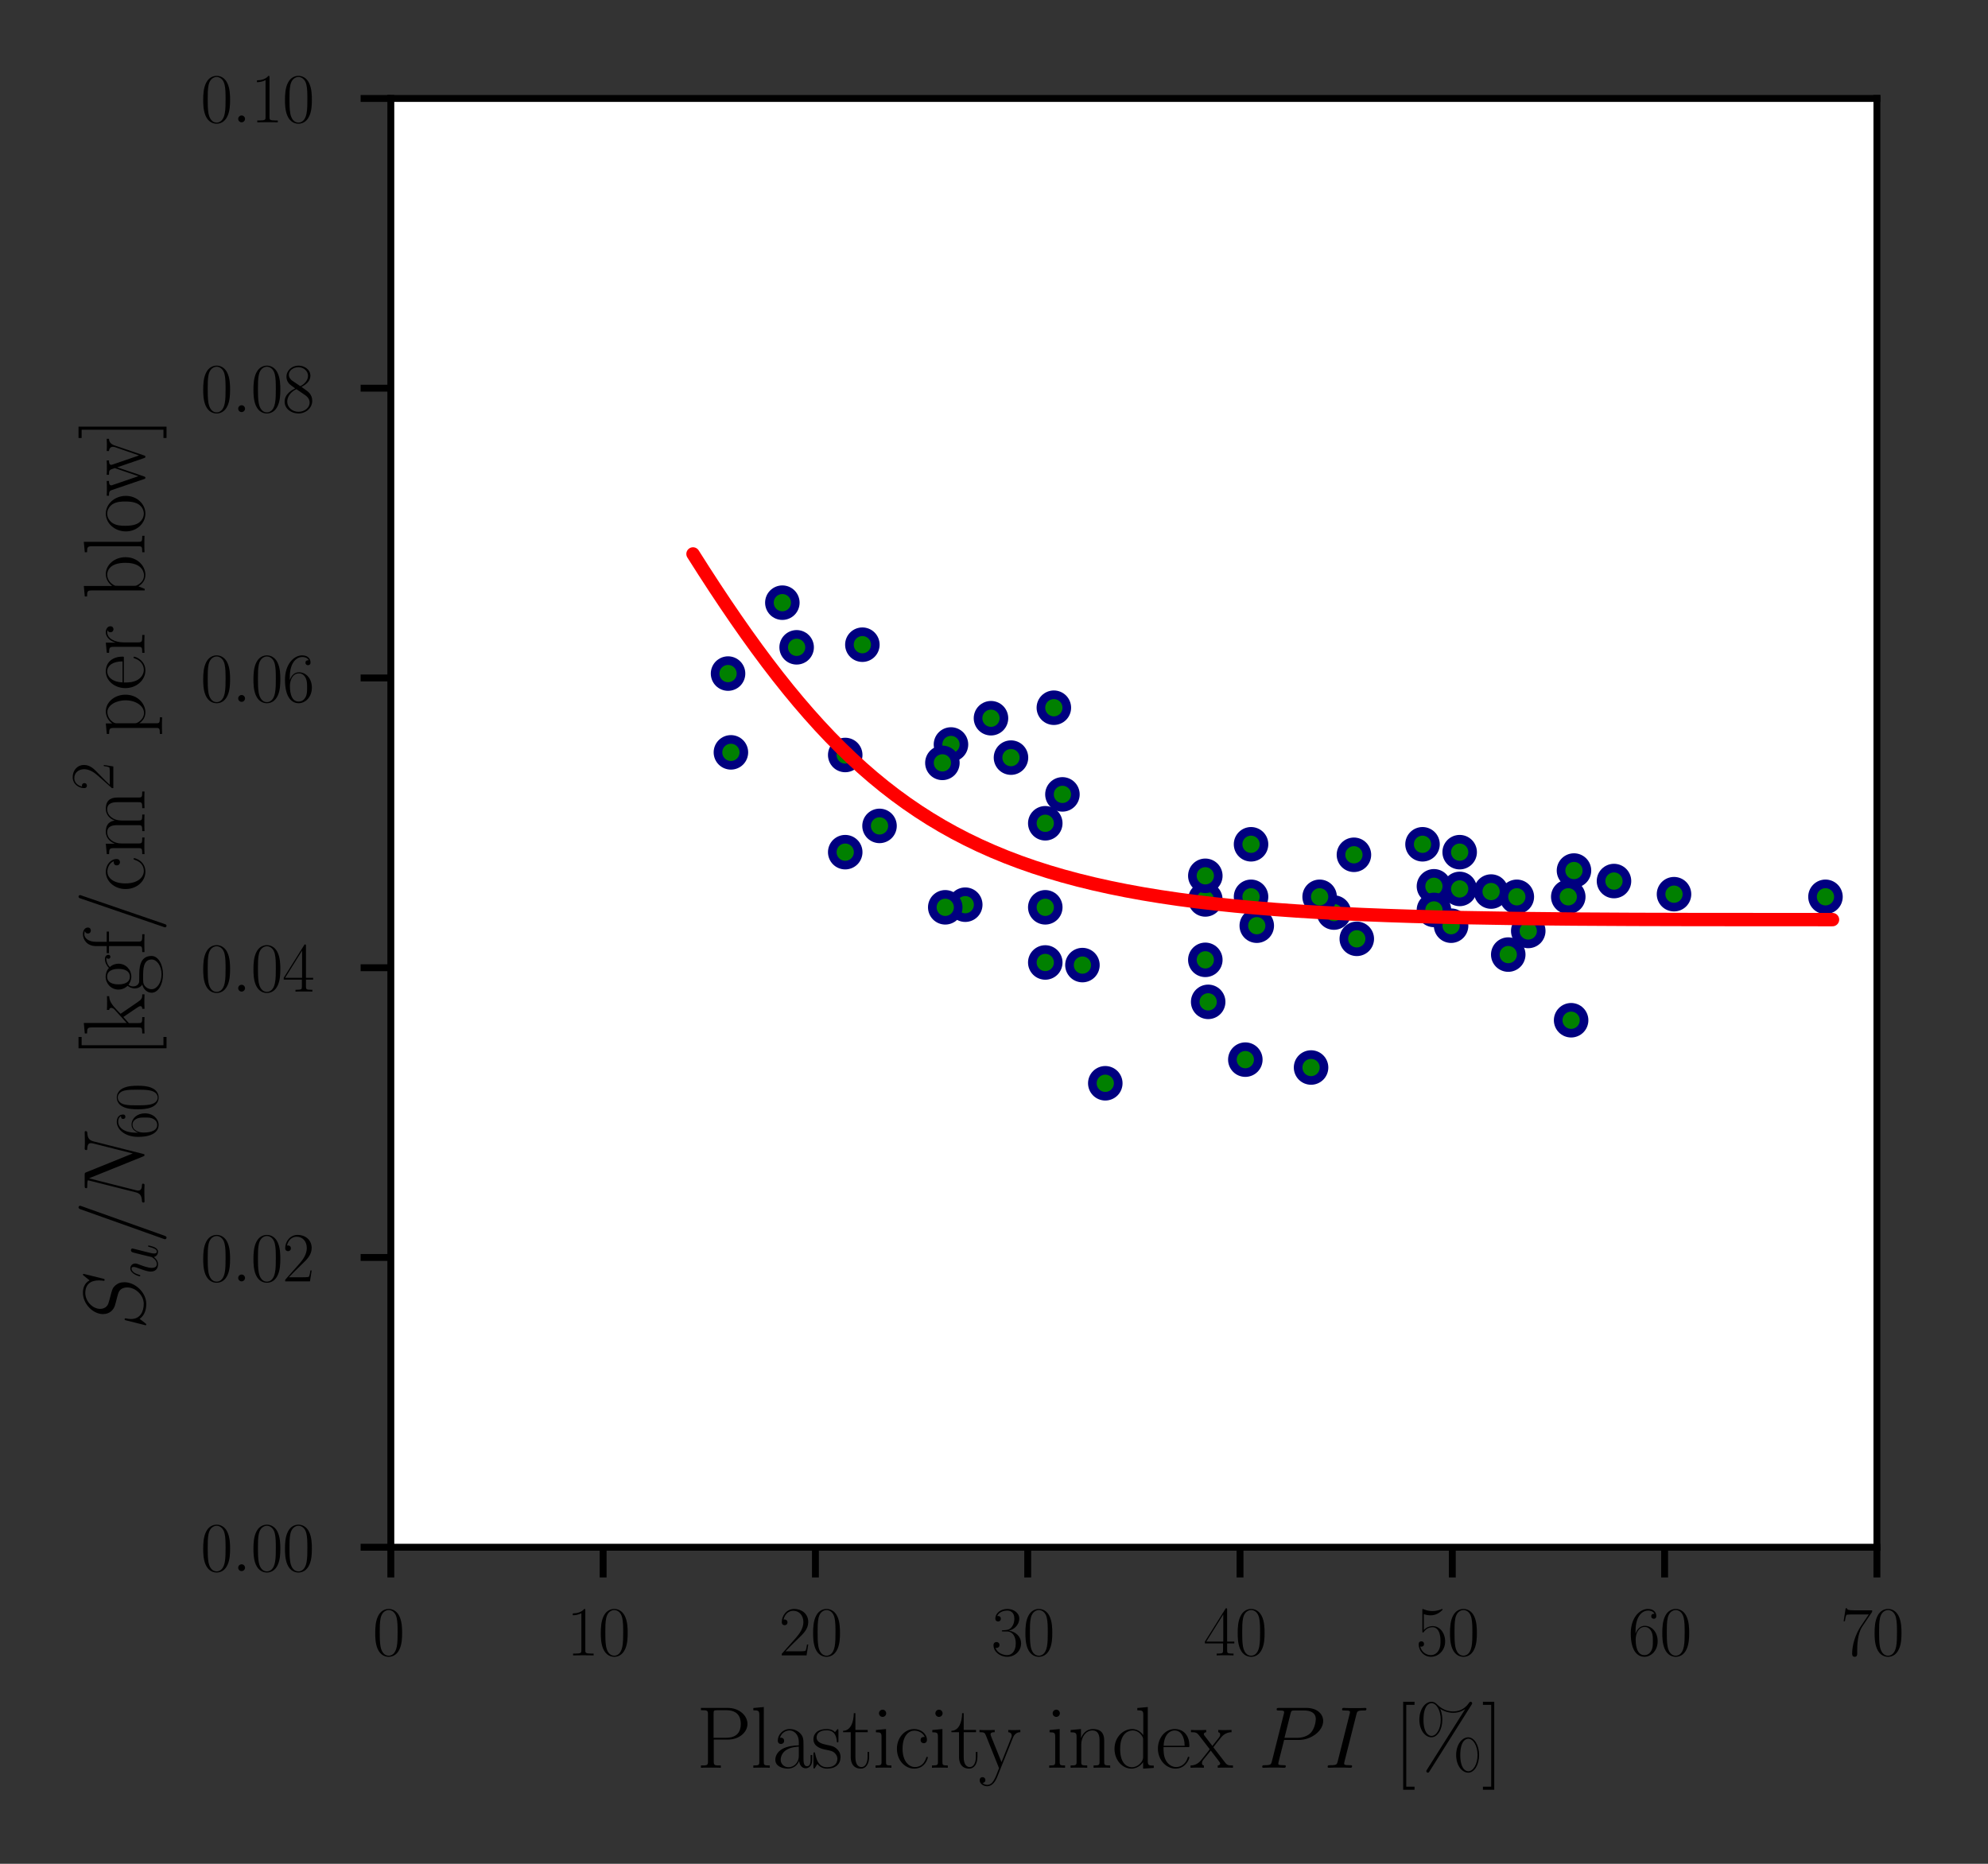 <?xml version="1.0" encoding="UTF-8" standalone="no"?>
<svg
   height="216pt"
   version="1.1"
   viewBox="0 0 230.4 216"
   width="230.4pt"
   id="svg149"
   sodipodi:docname="SPT_FIG.svg"
   inkscape:version="1.4 (86a8ad7, 2024-10-11)"
   xmlns:inkscape="http://www.inkscape.org/namespaces/inkscape"
   xmlns:sodipodi="http://sodipodi.sourceforge.net/DTD/sodipodi-0.dtd"
   xmlns:xlink="http://www.w3.org/1999/xlink"
   xmlns="http://www.w3.org/2000/svg"
   xmlns:svg="http://www.w3.org/2000/svg"
   xmlns:rdf="http://www.w3.org/1999/02/22-rdf-syntax-ns#"
   xmlns:cc="http://creativecommons.org/ns#"
   xmlns:dc="http://purl.org/dc/elements/1.1/">
  <rect x="0" y="0" width="230.4" height="216" fill="#333333" stroke="none"/>
  <sodipodi:namedview
     id="namedview149"
     pagecolor="#ffffff"
     bordercolor="#111111"
     borderopacity="1"
     inkscape:showpageshadow="0"
     inkscape:pageopacity="0"
     inkscape:pagecheckerboard="1"
     inkscape:deskcolor="#d1d1d1"
     inkscape:document-units="pt"
     inkscape:zoom="2.0501186"
     inkscape:cx="209.0123"
     inkscape:cy="145.11355"
     inkscape:window-width="1920"
     inkscape:window-height="1024"
     inkscape:window-x="1912"
     inkscape:window-y="-8"
     inkscape:window-maximized="1"
     inkscape:current-layer="svg149" />
  <defs
     id="defs1">
    <style
       type="text/css"
       id="style1">*{stroke-linecap:butt;stroke-linejoin:round;}</style>
    <defs
       id="defs96">
      <path
         d="M 0,1.5 C 0.398,1.5 0.779,1.342 1.061,1.061 1.342,0.779 1.5,0.398 1.5,0 1.5,-0.398 1.342,-0.779 1.061,-1.061 0.779,-1.342 0.398,-1.5 0,-1.5 c -0.398,0 -0.779,0.158 -1.061,0.439 C -1.342,-0.779 -1.5,-0.398 -1.5,0 c 0,0.398 0.158,0.779 0.439,1.061 C -0.779,1.342 -0.398,1.5 0,1.5 Z"
         id="me3a5291a9a"
         style="stroke:#f77189" />
    </defs>
  </defs>
  <g
     id="patch_1">
    <path
       d="M 0,216 H 230.4 V 0 H 0 Z"
       style="fill:none"
       id="path1" />
  </g>
  <g
     id="patch_2">
    <path
       d="M 45.295,179.313 H 217.526 V 11.407 H 45.295 Z"
       style="fill:#ffffff"
       id="path2" />
  </g>
  <g
     id="matplotlib.axis_1">
    <g
       id="xtick_1">
      <g
         id="line2d_1">
        <defs
           id="defs2">
          <path
             d="M 0,0 V 3.5"
             id="m015d0edbdf"
             style="stroke:#000000;stroke-width:0.8" />
        </defs>
        <g
           id="g2">
          <use
             style="stroke:#000000;stroke-width:0.8"
             x="45.295"
             xlink:href="#m015d0edbdf"
             y="179.313"
             id="use2" />
        </g>
      </g>
      <g
         id="text_1">
        <!-- $\mathdefault{0}$ -->
        <g
           transform="matrix(0.08,0,0,-0.08,43.178,191.848)"
           id="g3">
          <defs
             id="defs3">
            <path
               d="m 2688,2038 c 0,392 -6,1061 -275,1575 -237,450 -615,611 -947,611 -308,0 -698,-142 -941,-604 C 269,3137 243,2539 243,2038 c 0,-367 7,-926 205,-1415 275,-662 768,-751 1018,-751 294,0 742,121 1004,732 192,444 218,964 218,1434 z M 1466,-26 c -410,0 -653,354 -743,842 -70,380 -70,933 -70,1293 0,495 0,906 83,1298 122,547 480,714 730,714 262,0 601,-174 723,-701 83,-366 89,-797 89,-1311 0,-418 0,-933 -76,-1312 C 2067,96 1690,-26 1466,-26 Z"
               id="CMR17-30"
               transform="scale(0.016)" />
          </defs>
          <use
             transform="scale(0.996)"
             xlink:href="#CMR17-30"
             id="use3" />
        </g>
      </g>
    </g>
    <g
       id="xtick_2">
      <g
         id="line2d_2">
        <g
           id="g4">
          <use
             style="stroke:#000000;stroke-width:0.8"
             x="69.9"
             xlink:href="#m015d0edbdf"
             y="179.313"
             id="use4" />
        </g>
      </g>
      <g
         id="text_2">
        <!-- $\mathdefault{10}$ -->
        <g
           transform="matrix(0.08,0,0,-0.08,65.665,191.848)"
           id="g6">
          <defs
             id="defs4">
            <path
               d="m 1702,4083 c 0,134 -6,141 -96,141 -249,-297 -627,-391 -985,-404 -19,0 -51,0 -58,-12 -6,-13 -6,-26 -6,-160 198,0 531,38 787,191 V 467 C 1344,243 1331,166 781,166 H 589 V 0 c 307,6 627,12 934,12 307,0 627,-6 935,-12 v 166 h -192 c -551,0 -564,70 -564,301 z"
               id="CMR17-31"
               transform="scale(0.016)" />
          </defs>
          <use
             transform="scale(0.996)"
             xlink:href="#CMR17-31"
             id="use5" />
          <use
             transform="matrix(0.996,0,0,0.996,45.69,0)"
             xlink:href="#CMR17-30"
             id="use6" />
        </g>
      </g>
    </g>
    <g
       id="xtick_3">
      <g
         id="line2d_3">
        <g
           id="g7">
          <use
             style="stroke:#000000;stroke-width:0.8"
             x="94.504"
             xlink:href="#m015d0edbdf"
             y="179.313"
             id="use7" />
        </g>
      </g>
      <g
         id="text_3">
        <!-- $\mathdefault{20}$ -->
        <g
           transform="matrix(0.08,0,0,-0.08,90.27,191.848)"
           id="g9">
          <defs
             id="defs7">
            <path
               d="M 2669,990 H 2554 C 2490,537 2438,460 2413,422 2381,371 1920,371 1830,371 H 602 c 230,249 678,702 1222,1225 390,370 845,804 845,1437 0,755 -602,1191 -1274,1191 -704,0 -1133,-621 -1133,-1197 0,-250 186,-282 263,-282 64,0 256,38 256,262 0,199 -167,257 -256,257 -39,0 -77,-7 -103,-20 122,544 493,813 884,813 556,0 921,-441 921,-1024 0,-556 -326,-1035 -691,-1450 L 262,147 V 0 h 2253 z"
               id="CMR17-32"
               transform="scale(0.016)" />
          </defs>
          <use
             transform="scale(0.996)"
             xlink:href="#CMR17-32"
             id="use8" />
          <use
             transform="matrix(0.996,0,0,0.996,45.69,0)"
             xlink:href="#CMR17-30"
             id="use9" />
        </g>
      </g>
    </g>
    <g
       id="xtick_4">
      <g
         id="line2d_4">
        <g
           id="g10">
          <use
             style="stroke:#000000;stroke-width:0.8"
             x="119.108"
             xlink:href="#m015d0edbdf"
             y="179.313"
             id="use10" />
        </g>
      </g>
      <g
         id="text_4">
        <!-- $\mathdefault{30}$ -->
        <g
           transform="matrix(0.08,0,0,-0.08,114.874,191.848)"
           id="g12">
          <defs
             id="defs10">
            <path
               d="m 1414,2176 c 570,0 820,-503 820,-1082 C 2234,322 1824,25 1453,25 1114,25 563,193 390,691 c 32,-13 64,-13 96,-13 154,0 269,102 269,269 0,185 -141,269 -269,269 -108,0 -275,-52 -275,-289 0,-592 576,-1055 1255,-1055 710,0 1254,560 1254,1215 0,631 -512,1089 -1120,1159 486,101 954,530 954,1107 0,503 -506,871 -1082,871 -582,0 -1094,-362 -1094,-877 0,-224 166,-263 249,-263 135,0 250,83 250,250 0,166 -115,250 -250,250 -25,0 -57,0 -83,-13 186,428 691,505 915,505 224,0 647,-110 647,-729 0,-180 -26,-496 -244,-773 -192,-245 -409,-258 -620,-277 -32,0 -180,-13 -205,-13 -45,-6 -71,-12 -71,-57 0,-45 7,-51 135,-51 z"
               id="CMR17-33"
               transform="scale(0.016)" />
          </defs>
          <use
             transform="scale(0.996)"
             xlink:href="#CMR17-33"
             id="use11" />
          <use
             transform="matrix(0.996,0,0,0.996,45.69,0)"
             xlink:href="#CMR17-30"
             id="use12" />
        </g>
      </g>
    </g>
    <g
       id="xtick_5">
      <g
         id="line2d_5">
        <g
           id="g13">
          <use
             style="stroke:#000000;stroke-width:0.8"
             x="143.713"
             xlink:href="#m015d0edbdf"
             y="179.313"
             id="use13" />
        </g>
      </g>
      <g
         id="text_5">
        <!-- $\mathdefault{40}$ -->
        <g
           transform="matrix(0.08,0,0,-0.08,139.478,191.848)"
           id="g15">
          <defs
             id="defs13">
            <path
               d="m 2150,4147 c 0,134 -6,141 -121,141 L 128,1254 V 1088 H 1779 V 460 c 0,-230 -13,-294 -461,-294 H 1197 V 0 c 205,12 550,12 768,12 217,0 563,0 768,-12 v 166 h -122 c -448,0 -461,64 -461,294 v 628 h 653 v 166 H 2150 Z M 1798,3723 V 1254 H 256 Z"
               id="CMR17-34"
               transform="scale(0.016)" />
          </defs>
          <use
             transform="scale(0.996)"
             xlink:href="#CMR17-34"
             id="use14" />
          <use
             transform="matrix(0.996,0,0,0.996,45.69,0)"
             xlink:href="#CMR17-30"
             id="use15" />
        </g>
      </g>
    </g>
    <g
       id="xtick_6">
      <g
         id="line2d_6">
        <g
           id="g16">
          <use
             style="stroke:#000000;stroke-width:0.8"
             x="168.317"
             xlink:href="#m015d0edbdf"
             y="179.313"
             id="use16" />
        </g>
      </g>
      <g
         id="text_6">
        <!-- $\mathdefault{50}$ -->
        <g
           transform="matrix(0.08,0,0,-0.08,164.083,191.848)"
           id="g18">
          <defs
             id="defs16">
            <path
               d="m 730,3750 c 64,-26 326,-109 595,-109 595,0 921,320 1107,499 0,51 0,84 -38,84 -7,0 -20,0 -71,-26 -224,-96 -486,-166 -806,-166 -192,0 -480,23 -794,159 -70,33 -83,33 -89,33 -32,0 -39,-7 -39,-134 V 2231 c 0,-118 0,-151 64,-151 32,0 45,13 77,59 205,296 486,421 806,421 224,0 704,-145 704,-1267 0,-206 0,-577 -192,-871 C 1894,159 1645,25 1370,25 947,25 518,319 403,812 c 26,-6 77,-19 103,-19 83,0 243,45 243,243 0,173 -122,244 -243,244 -148,0 -244,-90 -244,-269 0,-557 442,-1139 1120,-1139 660,0 1287,569 1287,1395 0,787 -499,1395 -1120,1395 -327,0 -602,-122 -819,-358 z"
               id="CMR17-35"
               transform="scale(0.016)" />
          </defs>
          <use
             transform="scale(0.996)"
             xlink:href="#CMR17-35"
             id="use17" />
          <use
             transform="matrix(0.996,0,0,0.996,45.69,0)"
             xlink:href="#CMR17-30"
             id="use18" />
        </g>
      </g>
    </g>
    <g
       id="xtick_7">
      <g
         id="line2d_7">
        <g
           id="g19">
          <use
             style="stroke:#000000;stroke-width:0.8"
             x="192.921"
             xlink:href="#m015d0edbdf"
             y="179.313"
             id="use19" />
        </g>
      </g>
      <g
         id="text_7">
        <!-- $\mathdefault{60}$ -->
        <g
           transform="matrix(0.08,0,0,-0.08,188.687,191.848)"
           id="g21">
          <defs
             id="defs19">
            <path
               d="m 678,2198 c 0,1514 717,1878 1133,1878 135,0 461,-27 589,-294 -102,0 -294,0 -294,-224 0,-173 140,-230 230,-230 58,0 230,25 230,243 0,416 -320,653 -761,653 -762,0 -1562,-813 -1562,-2213 0,-1754 723,-2139 1235,-2139 621,0 1210,559 1210,1423 0,806 -518,1393 -1171,1393 -391,0 -679,-258 -839,-709 z M 1478,25 c -787,0 -787,1187 -787,1425 0,464 218,1135 813,1135 109,0 422,0 634,-445 115,-251 115,-516 115,-838 0,-348 0,-606 -135,-864 C 1978,173 1773,25 1478,25 Z"
               id="CMR17-36"
               transform="scale(0.016)" />
          </defs>
          <use
             transform="scale(0.996)"
             xlink:href="#CMR17-36"
             id="use20" />
          <use
             transform="matrix(0.996,0,0,0.996,45.69,0)"
             xlink:href="#CMR17-30"
             id="use21" />
        </g>
      </g>
    </g>
    <g
       id="xtick_8">
      <g
         id="line2d_8">
        <g
           id="g22">
          <use
             style="stroke:#000000;stroke-width:0.8"
             x="217.526"
             xlink:href="#m015d0edbdf"
             y="179.313"
             id="use22" />
        </g>
      </g>
      <g
         id="text_8">
        <!-- $\mathdefault{70}$ -->
        <g
           transform="matrix(0.08,0,0,-0.08,213.292,191.848)"
           id="g24">
          <defs
             id="defs22">
            <path
               d="m 2886,3955 v 141 H 1382 c -748,0 -761,70 -787,192 H 480 L 294,3104 h 116 c 19,122 64,448 140,569 39,51 512,51 621,51 H 2579 L 1869,2670 C 1395,1961 1069,1003 1069,166 c 0,-77 0,-294 230,-294 231,0 231,217 231,300 v 294 c 0,1048 179,1738 473,2178 z"
               id="CMR17-37"
               transform="scale(0.016)" />
          </defs>
          <use
             transform="scale(0.996)"
             xlink:href="#CMR17-37"
             id="use23" />
          <use
             transform="matrix(0.996,0,0,0.996,45.69,0)"
             xlink:href="#CMR17-30"
             id="use24" />
        </g>
      </g>
    </g>
    <g
       id="text_9">
      <!-- Plasticity index $PI$ [\%] -->
      <g
         transform="matrix(0.1,0,0,-0.1,80.703,204.869)"
         id="g44">
        <defs
           id="defs24">
          <path
             d="m 1267,2048 h 1024 c 826,0 1427,535 1427,1139 0,604 -588,1165 -1427,1165 H 333 v -167 c 441,0 512,0 512,-286 V 453 C 845,166 774,166 333,166 V 0 c 185,12 525,12 723,12 198,0 538,0 723,-12 v 166 c -441,0 -512,0 -512,287 z m -13,134 v 1755 c 0,216 13,248 269,248 h 647 c 825,0 1062,-470 1062,-998 0,-579 -282,-1005 -1062,-1005 z"
             id="CMR17-50"
             transform="scale(0.016)" />
          <path
             d="m 979,4416 -761,-71 v -166 c 377,0 435,-38 435,-344 V 439 C 653,198 627,166 218,166 V 0 c 153,12 435,12 595,12 166,0 448,0 601,-12 v 166 c -409,0 -435,25 -435,273 z"
             id="CMR17-6c"
             transform="scale(0.016)" />
          <path
             d="m 2304,1656 c 0,392 0,619 -269,878 -237,217 -512,282 -729,282 -506,0 -871,-408 -871,-839 0,-237 192,-249 231,-249 83,0 230,51 230,230 0,160 -122,230 -230,230 -26,0 -58,-6 -77,-12 134,418 480,537 704,537 320,0 672,-292 672,-838 V 1632 C 1587,1619 1133,1568 774,1373 371,1147 256,822 256,576 256,77 832,-64 1171,-64 c 352,0 679,199 819,569 13,-286 192,-544 474,-544 134,0 474,90 474,602 V 926 H 2822 V 557 c 0,-396 -172,-448 -256,-448 -262,0 -262,337 -262,623 z M 1965,887 C 1965,323 1568,38 1216,38 896,38 646,278 646,576 c 0,195 84,538 455,746 307,175 659,201 864,214 z"
             id="CMR17-61"
             transform="scale(0.016)" />
          <path
             d="m 1978,2688 c 0,115 -7,121 -45,121 -26,0 -32,-6 -109,-102 -19,-26 -77,-90 -96,-115 -205,217 -493,224 -602,224 -710,0 -966,-372 -966,-743 0,-576 653,-710 838,-749 404,-83 544,-108 679,-224 83,-76 224,-217 224,-448 0,-268 -154,-614 -743,-614 -556,0 -755,422 -870,986 -19,89 -19,96 -70,96 -52,0 -58,-7 -58,-135 V 64 c 0,-116 6,-122 45,-122 32,0 38,6 70,58 39,57 135,211 173,275 128,-173 352,-339 710,-339 634,0 973,345 973,844 0,327 -173,500 -256,576 -192,199 -416,244 -685,295 -352,77 -800,166 -800,557 0,166 90,518 736,518 685,0 724,-640 736,-845 7,-32 39,-38 58,-38 58,0 58,19 58,128 z"
             id="CMR17-73"
             transform="scale(0.016)" />
          <path
             d="m 966,2585 h 896 v 167 H 966 V 3968 H 851 C 838,3292 614,2700 70,2687 V 2585 H 627 V 778 c 0,-123 0,-842 743,-842 377,0 595,372 595,848 v 367 H 1850 V 790 C 1850,347 1677,51 1408,51 1222,51 966,179 966,765 Z"
             id="CMR17-74"
             transform="scale(0.016)" />
          <path
             d="m 992,3961 c 0,141 -115,263 -262,263 -141,0 -263,-116 -263,-263 0,-141 115,-262 263,-262 140,0 262,115 262,262 z M 243,2745 v -166 c 359,0 410,-39 410,-348 V 443 C 653,198 627,166 218,166 V 0 c 153,12 428,12 588,12 154,0 416,0 564,-12 v 166 c -378,0 -391,39 -391,270 v 2380 z"
             id="CMR17-69"
             transform="scale(0.016)" />
          <path
             d="m 2234,2240 c -122,0 -301,0 -301,-225 0,-179 147,-230 230,-230 45,0 231,19 231,243 0,448 -436,788 -928,788 C 787,2816 211,2201 211,1379 211,521 813,-64 1466,-64 c 793,0 992,740 992,811 0,26 -7,45 -52,45 -44,0 -51,-6 -76,-90 C 2163,180 1798,51 1523,51 1114,51 621,431 621,1385 c 0,973 473,1315 851,1315 250,0 621,-118 762,-460 z"
             id="CMR17-63"
             transform="scale(0.016)" />
          <path
             d="m 2496,2183 c 160,396 448,402 538,402 v 167 c -122,-7 -282,-13 -404,-13 -134,0 -345,0 -473,13 v -167 c 243,-19 249,-201 249,-253 0,-64 -12,-97 -44,-174 L 1664,409 902,2300 c -32,78 -32,123 -32,130 0,142 148,155 301,155 v 167 c -153,-13 -429,-13 -589,-13 -172,0 -377,0 -518,13 v -167 c 346,0 384,-32 467,-240 L 1485,-31 c -288,-764 -455,-1211 -858,-1211 -70,0 -230,19 -345,136 147,13 211,104 211,214 0,110 -77,207 -205,207 -141,0 -211,-97 -211,-214 0,-259 262,-445 550,-445 371,0 602,361 730,685 z"
             id="CMR17-79"
             transform="scale(0.016)" />
          <path
             d="m 2656,1954 c 0,328 -64,862 -819,862 -506,0 -768,-392 -864,-650 h -7 v 650 l -755,-71 v -167 c 378,0 435,-38 435,-347 V 443 C 646,198 621,166 211,166 V 0 c 154,12 435,12 602,12 166,0 454,0 608,-12 v 166 c -410,0 -435,26 -435,277 v 1235 c 0,591 358,1035 806,1035 474,0 525,-424 525,-733 V 443 c 0,-245 -26,-277 -435,-277 V 0 c 153,12 435,12 601,12 167,0 455,0 608,-12 v 166 c -409,0 -435,26 -435,277 z"
             id="CMR17-6e"
             transform="scale(0.016)" />
          <path
             d="m 1869,4345 v -166 c 377,0 435,-38 435,-336 V 2371 c -26,32 -288,445 -806,445 C 845,2816 211,2228 211,1376 211,529 806,-64 1434,-64 c 544,0 825,425 857,470 V -64 l 775,51 v 167 c -378,0 -436,39 -436,349 V 4416 Z M 2291,762 C 2291,568 2176,393 2029,264 1811,70 1594,38 1472,38 c -186,0 -851,97 -851,1331 0,1267 742,1344 909,1344 294,0 531,-168 678,-400 83,-136 83,-156 83,-272 z"
             id="CMR17-64"
             transform="scale(0.016)" />
          <path
             d="m 2438,1503 c 26,26 26,39 26,103 0,645 -346,1210 -1075,1210 C 710,2816 173,2175 173,1394 173,554 781,-64 1459,-64 c 717,0 999,683 999,819 0,45 -39,45 -52,45 -44,0 -51,-13 -76,-91 C 2189,270 1837,51 1504,51 1229,51 954,206 781,490 582,819 582,1200 582,1503 Z m -1849,97 c 45,911 537,1113 793,1113 436,0 730,-405 736,-1113 z"
             id="CMR17-65"
             transform="scale(0.016)" />
          <path
             d="m 1664,1491 c 192,249 410,531 589,742 211,243 454,346 736,352 v 167 c -109,-7 -333,-13 -448,-13 -173,0 -371,0 -519,13 v -167 c 90,-13 141,-77 141,-166 0,-115 -64,-186 -96,-231 l -473,-601 -564,736 c -57,70 -57,83 -57,115 0,77 64,141 173,147 v 167 c -154,-13 -429,-13 -589,-13 -173,0 -378,0 -519,13 v -167 c 346,0 423,-25 576,-217 l 736,-954 c 13,-13 45,-51 45,-70 C 1395,1318 838,633 768,544 480,198 179,172 6,166 V 0 c 109,6 333,12 448,12 128,0 410,0 525,-12 v 166 c -38,6 -141,19 -141,166 0,116 52,186 109,263 l 531,653 557,-724 c 51,-70 128,-166 128,-211 0,-89 -77,-141 -179,-147 V 0 c 154,12 429,12 589,12 173,0 377,0 518,-12 v 166 c -320,0 -416,13 -569,211 z"
             id="CMR17-78"
             transform="scale(0.016)" />
          <path
             d="m 1894,2022 h 1076 c 883,0 1766,651 1766,1378 0,498 -422,952 -1229,952 H 1530 c -122,0 -180,0 -180,-122 0,-64 58,-64 154,-64 390,0 390,-51 390,-121 0,-13 0,-51 -25,-147 L 1005,471 C 947,249 934,185 486,185 365,185 301,185 301,70 301,0 358,0 397,0 518,0 646,12 768,12 h 749 c 121,0 256,-12 377,-12 52,0 122,0 122,121 0,64 -58,64 -154,64 -384,0 -390,45 -390,108 0,32 6,76 13,108 z m 461,1895 c 58,236 83,249 333,249 h 634 c 480,0 876,-153 876,-632 0,-165 -83,-708 -377,-1001 -109,-115 -416,-357 -999,-357 h -902 z"
             id="CMMI12-50"
             transform="scale(0.016)" />
          <path
             d="m 2355,3879 c 58,223 71,287 538,287 141,0 192,0 192,121 0,65 -71,65 -90,65 -115,0 -256,-13 -371,-13 h -787 c -128,0 -275,13 -403,13 -52,0 -122,0 -122,-122 0,-64 51,-64 179,-64 397,0 397,-51 397,-121 0,-45 -13,-83 -26,-140 L 998,472 C 941,249 928,185 461,185 320,185 262,185 262,64 262,0 326,0 358,0 474,0 614,12 730,12 h 787 c 128,0 269,-12 397,-12 51,0 128,0 128,115 0,70 -39,70 -180,70 -396,0 -396,51 -396,127 0,13 0,45 25,147 z"
             id="CMMI12-49"
             transform="scale(0.016)" />
          <path
             d="m 1504,-1600 v 224 H 902 v 5951 h 602 v 225 H 678 v -6400 z"
             id="CMR17-5b"
             transform="scale(0.016)" />
          <path
             d="m 4640,928 c 0,742 -365,1286 -794,1286 -435,0 -876,-506 -876,-1286 0,-781 435,-1287 876,-1287 429,0 794,538 794,1287 z M 3853,-256 c -167,0 -583,153 -583,1184 0,1036 416,1184 583,1184 352,0 672,-506 672,-1184 0,-679 -320,-1184 -672,-1184 z m 230,4828 c 45,72 51,79 51,112 0,77 -57,116 -108,116 -64,0 -90,-45 -135,-97 -371,-548 -883,-607 -1145,-607 -640,0 -1031,383 -1152,502 -84,79 -205,202 -423,202 -435,0 -877,-519 -877,-1304 0,-778 436,-1282 877,-1282 429,0 794,536 794,1282 0,440 -135,745 -154,785 391,-256 775,-288 941,-288 410,0 704,155 864,268 l 6,-7 L 858,-122 c -58,-90 -58,-102 -58,-122 0,-70 58,-115 115,-115 58,0 77,32 122,103 z M 1178,2316 c -167,0 -583,153 -583,1180 0,1049 416,1201 583,1201 352,0 672,-522 672,-1201 0,-676 -320,-1180 -672,-1180 z"
             id="CMR17-25"
             transform="scale(0.016)" />
          <path
             d="M 915,4800 H 90 V 4575 H 691 V -1376 H 90 v -224 h 825 z"
             id="CMR17-5d"
             transform="scale(0.016)" />
        </defs>
        <use
           transform="scale(0.996)"
           xlink:href="#CMR17-50"
           id="use25" />
        <use
           transform="matrix(0.996,0,0,0.996,62.586,0)"
           xlink:href="#CMR17-6c"
           id="use26" />
        <use
           transform="matrix(0.996,0,0,0.996,87.457,0)"
           xlink:href="#CMR17-61"
           id="use27" />
        <use
           transform="matrix(0.996,0,0,0.996,133.148,0)"
           xlink:href="#CMR17-73"
           id="use28" />
        <use
           transform="matrix(0.996,0,0,0.996,168.949,0)"
           xlink:href="#CMR17-74"
           id="use29" />
        <use
           transform="matrix(0.996,0,0,0.996,204.23,0)"
           xlink:href="#CMR17-69"
           id="use30" />
        <use
           transform="matrix(0.996,0,0,0.996,229.101,0)"
           xlink:href="#CMR17-63"
           id="use31" />
        <use
           transform="matrix(0.996,0,0,0.996,269.587,0)"
           xlink:href="#CMR17-69"
           id="use32" />
        <use
           transform="matrix(0.996,0,0,0.996,294.458,0)"
           xlink:href="#CMR17-74"
           id="use33" />
        <use
           transform="matrix(0.996,0,0,0.996,327.136,0)"
           xlink:href="#CMR17-79"
           id="use34" />
        <use
           transform="matrix(0.996,0,0,0.996,405.505,0)"
           xlink:href="#CMR17-69"
           id="use35" />
        <use
           transform="matrix(0.996,0,0,0.996,430.376,0)"
           xlink:href="#CMR17-6e"
           id="use36" />
        <use
           transform="matrix(0.996,0,0,0.996,481.271,0)"
           xlink:href="#CMR17-64"
           id="use37" />
        <use
           transform="matrix(0.996,0,0,0.996,532.167,0)"
           xlink:href="#CMR17-65"
           id="use38" />
        <use
           transform="matrix(0.996,0,0,0.996,572.652,0)"
           xlink:href="#CMR17-78"
           id="use39" />
        <use
           transform="matrix(0.996,0,0,0.996,651.021,0)"
           xlink:href="#CMMI12-50"
           id="use40" />
        <use
           transform="matrix(0.996,0,0,0.996,727.447,0)"
           xlink:href="#CMMI12-49"
           id="use41" />
        <use
           transform="matrix(0.996,0,0,0.996,808.38,0)"
           xlink:href="#CMR17-5b"
           id="use42" />
        <use
           transform="matrix(0.996,0,0,0.996,833.251,0)"
           xlink:href="#CMR17-25"
           id="use43" />
        <use
           transform="matrix(0.996,0,0,0.996,910.17,0)"
           xlink:href="#CMR17-5d"
           id="use44" />
      </g>
    </g>
  </g>
  <g
     id="matplotlib.axis_2">
    <g
       id="ytick_1">
      <g
         id="line2d_9">
        <defs
           id="defs44">
          <path
             d="M 0,0 H -3.5"
             id="mdaedbb11bd"
             style="stroke:#000000;stroke-width:0.8" />
        </defs>
        <g
           id="g45">
          <use
             style="stroke:#000000;stroke-width:0.8"
             x="45.295"
             xlink:href="#mdaedbb11bd"
             y="179.313"
             id="use45" />
        </g>
      </g>
      <g
         id="text_10">
        <!-- $\mathdefault{0.00}$ -->
        <g
           transform="matrix(0.08,0,0,-0.08,23.24,182.08)"
           id="g49">
          <defs
             id="defs45">
            <path
               d="M 1178,307 C 1178,492 1024,620 870,620 685,620 557,467 557,313 557,128 710,0 864,0 c 186,0 314,153 314,307 z"
               id="CMMI12-3a"
               transform="scale(0.016)" />
          </defs>
          <use
             transform="scale(0.996)"
             xlink:href="#CMR17-30"
             id="use46" />
          <use
             transform="matrix(0.996,0,0,0.996,45.69,0)"
             xlink:href="#CMMI12-3a"
             id="use47" />
          <use
             transform="matrix(0.996,0,0,0.996,72.788,0)"
             xlink:href="#CMR17-30"
             id="use48" />
          <use
             transform="matrix(0.996,0,0,0.996,118.478,0)"
             xlink:href="#CMR17-30"
             id="use49" />
        </g>
      </g>
    </g>
    <g
       id="ytick_2">
      <g
         id="line2d_10">
        <g
           id="g50">
          <use
             style="stroke:#000000;stroke-width:0.8"
             x="45.295"
             xlink:href="#mdaedbb11bd"
             y="145.732"
             id="use50" />
        </g>
      </g>
      <g
         id="text_11">
        <!-- $\mathdefault{0.02}$ -->
        <g
           transform="matrix(0.08,0,0,-0.08,23.24,148.499)"
           id="g54">
          <use
             transform="scale(0.996)"
             xlink:href="#CMR17-30"
             id="use51" />
          <use
             transform="matrix(0.996,0,0,0.996,45.69,0)"
             xlink:href="#CMMI12-3a"
             id="use52" />
          <use
             transform="matrix(0.996,0,0,0.996,72.788,0)"
             xlink:href="#CMR17-30"
             id="use53" />
          <use
             transform="matrix(0.996,0,0,0.996,118.478,0)"
             xlink:href="#CMR17-32"
             id="use54" />
        </g>
      </g>
    </g>
    <g
       id="ytick_3">
      <g
         id="line2d_11">
        <g
           id="g55">
          <use
             style="stroke:#000000;stroke-width:0.8"
             x="45.295"
             xlink:href="#mdaedbb11bd"
             y="112.151"
             id="use55" />
        </g>
      </g>
      <g
         id="text_12">
        <!-- $\mathdefault{0.04}$ -->
        <g
           transform="matrix(0.08,0,0,-0.08,23.24,114.918)"
           id="g59">
          <use
             transform="scale(0.996)"
             xlink:href="#CMR17-30"
             id="use56" />
          <use
             transform="matrix(0.996,0,0,0.996,45.69,0)"
             xlink:href="#CMMI12-3a"
             id="use57" />
          <use
             transform="matrix(0.996,0,0,0.996,72.788,0)"
             xlink:href="#CMR17-30"
             id="use58" />
          <use
             transform="matrix(0.996,0,0,0.996,118.478,0)"
             xlink:href="#CMR17-34"
             id="use59" />
        </g>
      </g>
    </g>
    <g
       id="ytick_4">
      <g
         id="line2d_12">
        <g
           id="g60">
          <use
             style="stroke:#000000;stroke-width:0.8"
             x="45.295"
             xlink:href="#mdaedbb11bd"
             y="78.57"
             id="use60" />
        </g>
      </g>
      <g
         id="text_13">
        <!-- $\mathdefault{0.06}$ -->
        <g
           transform="matrix(0.08,0,0,-0.08,23.24,81.337)"
           id="g64">
          <use
             transform="scale(0.996)"
             xlink:href="#CMR17-30"
             id="use61" />
          <use
             transform="matrix(0.996,0,0,0.996,45.69,0)"
             xlink:href="#CMMI12-3a"
             id="use62" />
          <use
             transform="matrix(0.996,0,0,0.996,72.788,0)"
             xlink:href="#CMR17-30"
             id="use63" />
          <use
             transform="matrix(0.996,0,0,0.996,118.478,0)"
             xlink:href="#CMR17-36"
             id="use64" />
        </g>
      </g>
    </g>
    <g
       id="ytick_5">
      <g
         id="line2d_13">
        <g
           id="g65">
          <use
             style="stroke:#000000;stroke-width:0.8"
             x="45.295"
             xlink:href="#mdaedbb11bd"
             y="44.988"
             id="use65" />
        </g>
      </g>
      <g
         id="text_14">
        <!-- $\mathdefault{0.08}$ -->
        <g
           transform="matrix(0.08,0,0,-0.08,23.24,47.756)"
           id="g69">
          <defs
             id="defs65">
            <path
               d="m 1741,2289 c 403,205 813,514 813,1009 0,586 -564,926 -1082,926 -582,0 -1094,-424 -1094,-1009 0,-161 38,-438 288,-682 64,-64 332,-257 505,-379 C 883,2006 211,1652 211,945 211,282 838,-128 1459,-128 c 685,0 1261,494 1261,1150 0,585 -390,855 -646,1029 z m -839,566 c -51,32 -307,231 -307,533 0,393 403,688 864,688 506,0 877,-360 877,-778 0,-598 -666,-939 -698,-939 -6,0 -12,0 -64,39 z M 2080,1536 c 96,-70 403,-283 403,-675 C 2483,385 2010,25 1472,25 890,25 448,443 448,951 c 0,508 390,933 832,1132 z"
               id="CMR17-38"
               transform="scale(0.016)" />
          </defs>
          <use
             transform="scale(0.996)"
             xlink:href="#CMR17-30"
             id="use66" />
          <use
             transform="matrix(0.996,0,0,0.996,45.69,0)"
             xlink:href="#CMMI12-3a"
             id="use67" />
          <use
             transform="matrix(0.996,0,0,0.996,72.788,0)"
             xlink:href="#CMR17-30"
             id="use68" />
          <use
             transform="matrix(0.996,0,0,0.996,118.478,0)"
             xlink:href="#CMR17-38"
             id="use69" />
        </g>
      </g>
    </g>
    <g
       id="ytick_6">
      <g
         id="line2d_14">
        <g
           id="g70">
          <use
             style="stroke:#000000;stroke-width:0.8"
             x="45.295"
             xlink:href="#mdaedbb11bd"
             y="11.407"
             id="use70" />
        </g>
      </g>
      <g
         id="text_15">
        <!-- $\mathdefault{0.10}$ -->
        <g
           transform="matrix(0.08,0,0,-0.08,23.24,14.175)"
           id="g74">
          <use
             transform="scale(0.996)"
             xlink:href="#CMR17-30"
             id="use71" />
          <use
             transform="matrix(0.996,0,0,0.996,45.69,0)"
             xlink:href="#CMMI12-3a"
             id="use72" />
          <use
             transform="matrix(0.996,0,0,0.996,72.788,0)"
             xlink:href="#CMR17-31"
             id="use73" />
          <use
             transform="matrix(0.996,0,0,0.996,118.478,0)"
             xlink:href="#CMR17-30"
             id="use74" />
        </g>
      </g>
    </g>
    <g
       id="text_16">
      <!-- $S_u/N_{60}$ [kgf/cm$^2$ per blow] -->
      <g
         transform="matrix(0,-0.1,-0.1,0,16.75,154.108)"
         id="g96">
        <defs
           id="defs74">
          <path
             d="m 4064,4422 c 0,58 -45,58 -58,58 -25,0 -32,-7 -108,-103 -39,-45 -301,-375 -308,-381 -211,413 -633,484 -902,484 -813,0 -1549,-738 -1549,-1456 0,-477 288,-756 602,-864 70,-26 448,-127 640,-172 326,-89 409,-114 544,-254 25,-32 153,-178 153,-476 C 3078,667 2528,57 1888,57 1363,57 781,279 781,991 c 0,121 25,273 45,337 0,19 6,50 6,63 0,26 -13,57 -64,57 -58,0 -64,-12 -90,-120 L 352,25 c 0,-6 -26,-89 -26,-96 0,-57 52,-57 64,-57 26,0 32,6 109,102 l 295,382 c 153,-229 486,-484 1081,-484 826,0 1581,795 1581,1589 0,267 -64,502 -307,737 -135,133 -250,165 -839,318 -428,114 -486,133 -601,235 -109,108 -192,260 -192,476 0,534 544,1080 1152,1080 627,0 921,-381 921,-985 0,-165 -32,-336 -32,-362 0,-57 52,-57 71,-57 57,0 64,19 89,121 z"
             id="CMMI12-53"
             transform="scale(0.016)" />
          <path
             d="m 2182,370 c 84,-358 391,-434 544,-434 205,0 359,134 461,351 109,230 192,606 192,626 0,31 -25,57 -64,57 -57,0 -64,-32 -89,-128 C 3110,402 2995,64 2739,64 c -192,0 -192,210 -192,293 0,147 19,211 83,479 45,172 90,345 128,523 l 263,1041 c 45,160 45,172 45,191 0,96 -77,161 -173,161 -186,0 -231,-161 -269,-320 -64,-249 -410,-1622 -454,-1845 -7,0 -256,-523 -724,-523 -332,0 -396,287 -396,523 0,364 179,875 345,1303 77,204 109,287 109,415 0,274 -198,511 -506,511 -588,0 -825,-926 -825,-978 0,-25 25,-57 70,-57 58,0 64,26 90,115 153,549 403,791 646,791 64,0 167,-6 167,-210 0,-166 -71,-351 -167,-594 C 698,1123 666,881 666,689 c 0,-651 492,-753 755,-753 409,0 633,281 761,434 z"
             id="CMMI12-75"
             transform="scale(0.016)" />
          <path
             d="m 2746,4563 c 0,6 38,102 38,115 0,77 -64,122 -115,122 -32,0 -90,0 -141,-141 L 384,-1364 c 0,-6 -38,-102 -38,-115 0,-77 64,-121 115,-121 38,0 96,6 141,140 z"
             id="CMMI12-3d"
             transform="scale(0.016)" />
          <path
             d="m 4736,3682 c 70,274 173,465 659,484 19,0 96,6 96,115 0,71 -57,71 -83,71 -128,0 -454,-13 -582,-13 h -308 c -89,0 -204,13 -294,13 -38,0 -115,0 -115,-122 0,-64 51,-64 96,-64 384,-13 409,-159 409,-274 0,-57 -6,-76 -25,-166 L 3866,854 2496,4243 c -45,102 -51,109 -192,109 h -781 c -128,0 -185,0 -185,-122 0,-64 44,-64 166,-64 32,0 410,0 410,-57 0,-13 -13,-64 -20,-83 L 1043,650 C 966,338 813,204 390,185 358,185 294,179 294,64 294,0 358,0 378,0 506,0 832,12 960,12 h 307 c 90,0 199,-12 288,-12 45,0 115,0 115,121 0,58 -64,64 -89,64 -211,6 -416,45 -416,274 0,51 13,108 25,159 l 864,3408 c 39,-64 39,-77 64,-134 L 3642,115 c 32,-77 44,-115 102,-115 64,0 70,19 96,128 z"
             id="CMMI12-4e"
             transform="scale(0.016)" />
          <path
             d="m 1670,1679 c -6,13 -38,51 -38,70 0,13 454,426 512,477 365,306 595,337 762,344 v 165 c -39,0 -52,0 -58,-6 l -314,-7 c -179,0 -454,0 -627,13 v -165 c 90,-7 154,-57 154,-147 0,-127 -128,-248 -135,-248 L 960,1298 v 3118 l -762,-71 v -166 c 378,0 436,-38 436,-344 V 439 C 634,198 608,166 198,166 V 0 c 154,12 436,12 596,12 160,0 441,0 595,-12 v 166 c -410,0 -435,25 -435,273 v 700 l 441,401 647,-954 c 76,-115 140,-204 140,-287 0,-114 -115,-133 -192,-133 V 0 c 154,12 429,12 589,12 115,0 352,-6 461,-12 v 166 c -301,0 -371,57 -563,337 z"
             id="CMR17-6b"
             transform="scale(0.016)" />
          <path
             d="m 710,1165 c 122,-97 333,-205 589,-205 506,0 941,399 941,935 0,168 -51,426 -243,626 179,192 441,256 589,256 25,0 64,0 96,-19 -26,-7 -84,-32 -84,-135 0,-83 58,-140 141,-140 96,0 147,64 147,147 0,121 -96,250 -300,250 -256,0 -480,-122 -660,-289 -192,173 -422,237 -627,237 -505,0 -941,-397 -941,-933 0,-368 212,-601 276,-665 C 442,1004 442,742 442,710 442,544 506,300 723,166 390,82 128,-184 128,-517 c 0,-479 608,-827 1338,-827 704,0 1337,335 1337,834 0,894 -947,894 -1440,894 -147,0 -409,0 -441,6 -199,32 -333,211 -333,435 0,58 0,199 121,340 z m 589,-97 c -563,0 -563,698 -563,827 0,129 0,824 563,824 563,0 563,-695 563,-824 0,-129 0,-827 -563,-827 z m 167,-2304 c -640,0 -1082,353 -1082,719 0,206 109,399 250,506 160,113 224,113 659,113 525,0 1254,0 1254,-619 0,-366 -441,-719 -1081,-719 z"
             id="CMR17-67"
             transform="scale(0.016)" />
          <path
             d="m 979,2585 h 730 v 167 H 966 v 787 c 0,537 269,838 544,838 84,0 180,-14 244,-38 -52,-13 -186,-58 -186,-218 0,-166 128,-217 218,-217 89,0 217,51 217,217 0,232 -230,359 -486,359 -365,0 -864,-269 -864,-954 V 2752 H 141 V 2585 H 653 V 441 C 653,198 627,166 218,166 V 0 c 153,12 448,12 614,12 186,0 512,0 685,-12 v 166 c -461,0 -538,0 -538,288 z"
             id="CMR17-66"
             transform="scale(0.016)" />
          <path
             d="m 2605,4575 c 32,83 32,96 32,109 0,77 -58,116 -109,116 -77,0 -102,-52 -128,-129 L 326,-1376 c -32,-84 -32,-96 -32,-109 0,-77 58,-115 109,-115 77,0 103,51 128,128 z"
             id="CMR17-2f"
             transform="scale(0.016)" />
          <path
             d="m 4326,1954 c 0,322 -57,862 -819,862 -435,0 -736,-296 -851,-643 h -6 c -77,527 -455,643 -813,643 -506,0 -768,-392 -864,-650 h -7 v 650 l -755,-71 v -167 c 378,0 435,-38 435,-347 V 443 C 646,198 621,166 211,166 V 0 c 154,12 435,12 602,12 166,0 454,0 608,-12 v 166 c -410,0 -435,26 -435,277 v 1235 c 0,591 358,1035 806,1035 474,0 525,-424 525,-733 V 443 c 0,-245 -26,-277 -435,-277 V 0 c 153,12 435,12 601,12 167,0 455,0 608,-12 v 166 c -409,0 -435,26 -435,277 v 1235 c 0,591 358,1035 806,1035 474,0 525,-424 525,-733 V 443 c 0,-245 -25,-277 -435,-277 V 0 c 154,12 435,12 602,12 166,0 454,0 608,-12 v 166 c -410,0 -436,26 -436,277 z"
             id="CMR17-6d"
             transform="scale(0.016)" />
          <path
             d="m 1408,-1114 c -410,0 -435,26 -435,280 V 380 c 185,-271 454,-444 793,-444 640,0 1287,567 1287,1446 0,814 -557,1434 -1216,1434 -384,0 -698,-213 -877,-471 v 471 l -762,-71 v -168 c 378,0 436,-38 436,-349 V -834 c 0,-247 -26,-280 -436,-280 v -166 c 154,12 436,12 602,12 166,0 454,0 608,-12 z M 973,2015 c 0,91 0,226 249,466 32,25 250,219 570,219 467,0 851,-588 851,-1324 C 2643,639 2234,38 1728,38 1498,38 1248,148 1056,451 973,594 973,632 973,736 Z"
             id="CMR17-70"
             transform="scale(0.016)" />
          <path
             d="m 960,1517 c 0,617 262,1196 742,1196 45,0 90,-6 135,-26 0,0 -141,-45 -141,-212 0,-154 122,-218 218,-218 76,0 217,45 217,225 0,205 -205,334 -422,334 -487,0 -698,-476 -762,-701 h -6 v 701 l -743,-71 v -167 c 378,0 436,-38 436,-347 V 443 C 634,198 608,166 198,166 V 0 c 154,12 448,12 615,12 185,0 512,0 685,-12 v 166 c -461,0 -538,0 -538,289 z"
             id="CMR17-72"
             transform="scale(0.016)" />
          <path
             d="m 960,4416 -762,-71 v -166 c 378,0 436,-38 436,-336 V -13 h 115 l 185,458 c 186,-304 461,-509 832,-509 640,0 1287,567 1287,1446 0,827 -576,1434 -1223,1434 -396,0 -678,-213 -870,-465 z m 13,-2394 c 0,116 0,135 89,271 250,388 608,420 730,420 192,0 851,-103 851,-1325 C 2643,109 1888,38 1734,38 c -198,0 -486,77 -691,452 -70,123 -70,136 -70,252 z"
             id="CMR17-62"
             transform="scale(0.016)" />
          <path
             d="m 2758,1356 c 0,820 -595,1460 -1292,1460 C 768,2816 173,2176 173,1356 173,550 768,-64 1466,-64 c 697,0 1292,614 1292,1420 z M 1466,51 c -301,0 -557,179 -704,429 -160,288 -180,646 -180,928 0,268 13,601 180,889 128,211 377,416 704,416 288,0 531,-160 684,-384 199,-301 199,-723 199,-921 0,-250 -13,-634 -186,-941 C 1984,172 1709,51 1466,51 Z"
             id="CMR17-6f"
             transform="scale(0.016)" />
          <path
             d="m 3725,2186 c 128,380 384,393 480,399 v 167 c -128,-7 -256,-13 -384,-13 -122,0 -397,0 -506,13 v -167 c 199,-13 307,-129 307,-289 0,-45 -12,-103 -25,-148 L 2995,398 2342,2296 c -12,45 -32,96 -32,122 0,167 218,167 320,167 v 167 c -147,-13 -416,-13 -569,-13 -160,0 -327,0 -474,13 v -167 c 352,0 352,-13 487,-418 L 1485,443 851,2302 c -32,84 -32,97 -32,116 0,167 218,167 320,167 v 167 c -153,-13 -422,-13 -582,-13 -141,0 -359,0 -493,13 v -167 c 282,0 352,-19 422,-232 L 1274,38 c 25,-83 44,-102 96,-102 44,0 70,12 102,108 L 2131,1987 2797,44 c 32,-96 57,-108 102,-108 51,0 71,19 96,102 z"
             id="CMR17-77"
             transform="scale(0.016)" />
        </defs>
        <use
           transform="scale(0.996)"
           xlink:href="#CMMI12-53"
           id="use75" />
        <use
           transform="matrix(0.697,0,0,0.697,59.994,-14.944)"
           xlink:href="#CMMI12-75"
           id="use76" />
        <use
           transform="matrix(0.996,0,0,0.996,99.357,0)"
           xlink:href="#CMMI12-3d"
           id="use77" />
        <use
           transform="matrix(0.996,0,0,0.996,142.712,0)"
           xlink:href="#CMMI12-4e"
           id="use78" />
        <use
           transform="matrix(0.697,0,0,0.697,220.827,-14.944)"
           xlink:href="#CMR17-36"
           id="use79" />
        <use
           transform="matrix(0.697,0,0,0.697,252.81,-14.944)"
           xlink:href="#CMR17-30"
           id="use80" />
        <use
           transform="matrix(0.996,0,0,0.996,315.368,0)"
           xlink:href="#CMR17-5b"
           id="use81" />
        <use
           transform="matrix(0.996,0,0,0.996,340.239,0)"
           xlink:href="#CMR17-6b"
           id="use82" />
        <use
           transform="matrix(0.996,0,0,0.996,388.532,0)"
           xlink:href="#CMR17-67"
           id="use83" />
        <use
           transform="matrix(0.996,0,0,0.996,434.222,0)"
           xlink:href="#CMR17-66"
           id="use84" />
        <use
           transform="matrix(0.996,0,0,0.996,461.696,0)"
           xlink:href="#CMR17-2f"
           id="use85" />
        <use
           transform="matrix(0.996,0,0,0.996,507.386,0)"
           xlink:href="#CMR17-63"
           id="use86" />
        <use
           transform="matrix(0.996,0,0,0.996,547.872,0)"
           xlink:href="#CMR17-6d"
           id="use87" />
        <use
           transform="matrix(0.697,0,0,0.697,624.791,36.154)"
           xlink:href="#CMR17-32"
           id="use88" />
        <use
           transform="matrix(0.996,0,0,0.996,687.349,0)"
           xlink:href="#CMR17-70"
           id="use89" />
        <use
           transform="matrix(0.996,0,0,0.996,740.847,0)"
           xlink:href="#CMR17-65"
           id="use90" />
        <use
           transform="matrix(0.996,0,0,0.996,781.332,0)"
           xlink:href="#CMR17-72"
           id="use91" />
        <use
           transform="matrix(0.996,0,0,0.996,846.689,0)"
           xlink:href="#CMR17-62"
           id="use92" />
        <use
           transform="matrix(0.996,0,0,0.996,897.584,0)"
           xlink:href="#CMR17-6c"
           id="use93" />
        <use
           transform="matrix(0.996,0,0,0.996,922.455,0)"
           xlink:href="#CMR17-6f"
           id="use94" />
        <use
           transform="matrix(0.996,0,0,0.996,965.543,0)"
           xlink:href="#CMR17-77"
           id="use95" />
        <use
           transform="matrix(0.996,0,0,0.996,1032.053,0)"
           xlink:href="#CMR17-5d"
           id="use96" />
      </g>
    </g>
  </g>
  <g
     clip-path="url(#pb9cef6965e)"
     id="g146"
     style="fill:#008000;stroke:#000080">
    <path
       d="m 90.671,71.345 c 0.398,0 0.779,-0.158 1.061,-0.439 0.281,-0.281 0.439,-0.663 0.439,-1.061 0,-0.398 -0.158,-0.779 -0.439,-1.061 -0.281,-0.281 -0.663,-0.439 -1.061,-0.439 -0.398,0 -0.779,0.158 -1.061,0.439 -0.281,0.281 -0.439,0.663 -0.439,1.061 0,0.398 0.158,0.779 0.439,1.061 0.281,0.281 0.663,0.439 1.061,0.439 z"
       id="use97"
       style="fill:#008000;stroke:#000080" />
    <path
       d="m 92.327,76.519 c 0.398,0 0.779,-0.158 1.061,-0.439 0.281,-0.281 0.439,-0.663 0.439,-1.061 0,-0.398 -0.158,-0.779 -0.439,-1.061 -0.281,-0.281 -0.663,-0.439 -1.061,-0.439 -0.398,0 -0.779,0.158 -1.061,0.439 -0.281,0.281 -0.439,0.663 -0.439,1.061 0,0.398 0.158,0.779 0.439,1.061 0.281,0.281 0.663,0.439 1.061,0.439 z"
       id="use98"
       style="fill:#008000;stroke:#000080" />
    <path
       d="m 99.945,76.214 c 0.398,0 0.779,-0.158 1.061,-0.439 0.281,-0.281 0.439,-0.663 0.439,-1.061 0,-0.398 -0.158,-0.779 -0.439,-1.061 -0.281,-0.281 -0.663,-0.439 -1.061,-0.439 -0.398,0 -0.779,0.158 -1.061,0.439 -0.281,0.281 -0.439,0.663 -0.439,1.061 0,0.398 0.158,0.779 0.439,1.061 0.281,0.281 0.663,0.439 1.061,0.439 z"
       id="use99"
       style="fill:#008000;stroke:#000080" />
    <path
       d="m 84.378,79.562 c 0.398,0 0.779,-0.158 1.061,-0.439 0.281,-0.281 0.439,-0.663 0.439,-1.061 0,-0.398 -0.158,-0.779 -0.439,-1.061 -0.281,-0.281 -0.663,-0.439 -1.061,-0.439 -0.398,0 -0.779,0.158 -1.061,0.439 -0.281,0.281 -0.439,0.663 -0.439,1.061 0,0.398 0.158,0.779 0.439,1.061 0.281,0.281 0.663,0.439 1.061,0.439 z"
       id="use100"
       style="fill:#008000;stroke:#000080" />
    <path
       d="m 84.709,88.693 c 0.398,0 0.779,-0.158 1.061,-0.439 0.281,-0.281 0.439,-0.663 0.439,-1.061 0,-0.398 -0.158,-0.779 -0.439,-1.061 -0.281,-0.281 -0.663,-0.439 -1.061,-0.439 -0.398,0 -0.779,0.158 -1.061,0.439 -0.281,0.281 -0.439,0.663 -0.439,1.061 0,0.398 0.158,0.779 0.439,1.061 0.281,0.281 0.663,0.439 1.061,0.439 z"
       id="use101"
       style="fill:#008000;stroke:#000080" />
    <path
       d="m 97.958,88.997 c 0.398,0 0.779,-0.158 1.061,-0.439 0.281,-0.281 0.439,-0.663 0.439,-1.061 0,-0.398 -0.158,-0.779 -0.439,-1.061 -0.281,-0.281 -0.663,-0.439 -1.061,-0.439 -0.398,0 -0.779,0.158 -1.061,0.439 -0.281,0.281 -0.439,0.663 -0.439,1.061 0,0.398 0.158,0.779 0.439,1.061 0.281,0.281 0.663,0.439 1.061,0.439 z"
       id="use102"
       style="fill:#008000;stroke:#000080" />
    <path
       d="m 114.85,84.736 c 0.398,0 0.779,-0.158 1.061,-0.439 0.281,-0.281 0.439,-0.663 0.439,-1.061 0,-0.398 -0.158,-0.779 -0.439,-1.061 -0.281,-0.281 -0.663,-0.439 -1.061,-0.439 -0.398,0 -0.779,0.158 -1.061,0.439 -0.281,0.281 -0.439,0.663 -0.439,1.061 0,0.398 0.158,0.779 0.439,1.061 0.281,0.281 0.663,0.439 1.061,0.439 z"
       id="use103"
       style="fill:#008000;stroke:#000080" />
    <path
       d="m 122.137,83.519 c 0.398,0 0.779,-0.158 1.061,-0.439 0.281,-0.281 0.439,-0.663 0.439,-1.061 0,-0.398 -0.158,-0.779 -0.439,-1.061 -0.281,-0.281 -0.663,-0.439 -1.061,-0.439 -0.398,0 -0.779,0.158 -1.061,0.439 -0.281,0.281 -0.439,0.663 -0.439,1.061 0,0.398 0.158,0.779 0.439,1.061 0.281,0.281 0.663,0.439 1.061,0.439 z"
       id="use104"
       style="fill:#008000;stroke:#000080" />
    <path
       d="m 117.168,89.302 c 0.398,0 0.779,-0.158 1.061,-0.439 0.281,-0.281 0.439,-0.663 0.439,-1.061 0,-0.398 -0.158,-0.779 -0.439,-1.061 -0.281,-0.281 -0.663,-0.439 -1.061,-0.439 -0.398,0 -0.779,0.158 -1.061,0.439 -0.281,0.281 -0.439,0.663 -0.439,1.061 0,0.398 0.158,0.779 0.439,1.061 0.281,0.281 0.663,0.439 1.061,0.439 z"
       id="use105"
       style="fill:#008000;stroke:#000080" />
    <path
       d="m 110.213,87.78 c 0.398,0 0.779,-0.158 1.061,-0.439 0.281,-0.281 0.439,-0.663 0.439,-1.061 0,-0.398 -0.158,-0.779 -0.439,-1.061 -0.281,-0.281 -0.663,-0.439 -1.061,-0.439 -0.398,0 -0.779,0.158 -1.061,0.439 -0.281,0.281 -0.439,0.663 -0.439,1.061 0,0.398 0.158,0.779 0.439,1.061 0.281,0.281 0.663,0.439 1.061,0.439 z"
       id="use106"
       style="fill:#008000;stroke:#000080" />
    <path
       d="m 109.219,89.911 c 0.398,0 0.779,-0.158 1.061,-0.439 0.281,-0.281 0.439,-0.663 0.439,-1.061 0,-0.398 -0.158,-0.779 -0.439,-1.061 -0.281,-0.281 -0.663,-0.439 -1.061,-0.439 -0.398,0 -0.779,0.158 -1.061,0.439 -0.281,0.281 -0.439,0.663 -0.439,1.061 0,0.398 0.158,0.779 0.439,1.061 0.281,0.281 0.663,0.439 1.061,0.439 z"
       id="use107"
       style="fill:#008000;stroke:#000080" />
    <path
       d="m 101.933,97.215 c 0.398,0 0.779,-0.158 1.061,-0.439 0.281,-0.281 0.439,-0.663 0.439,-1.061 0,-0.398 -0.158,-0.779 -0.439,-1.061 -0.281,-0.281 -0.663,-0.439 -1.061,-0.439 -0.398,0 -0.779,0.158 -1.061,0.439 -0.281,0.281 -0.439,0.663 -0.439,1.061 0,0.398 0.158,0.779 0.439,1.061 0.281,0.281 0.663,0.439 1.061,0.439 z"
       id="use108"
       style="fill:#008000;stroke:#000080" />
    <path
       d="m 97.958,100.259 c 0.398,0 0.779,-0.158 1.061,-0.439 0.281,-0.281 0.439,-0.663 0.439,-1.061 0,-0.398 -0.158,-0.779 -0.439,-1.061 -0.281,-0.281 -0.663,-0.439 -1.061,-0.439 -0.398,0 -0.779,0.158 -1.061,0.439 -0.281,0.281 -0.439,0.663 -0.439,1.061 0,0.398 0.158,0.779 0.439,1.061 0.281,0.281 0.663,0.439 1.061,0.439 z"
       id="use109"
       style="fill:#008000;stroke:#000080" />
    <path
       d="m 123.13,93.563 c 0.398,0 0.779,-0.158 1.061,-0.439 0.281,-0.281 0.439,-0.663 0.439,-1.061 0,-0.398 -0.158,-0.779 -0.439,-1.061 -0.281,-0.281 -0.663,-0.439 -1.061,-0.439 -0.398,0 -0.779,0.158 -1.061,0.439 -0.281,0.281 -0.439,0.663 -0.439,1.061 0,0.398 0.158,0.779 0.439,1.061 0.281,0.281 0.663,0.439 1.061,0.439 z"
       id="use110"
       style="fill:#008000;stroke:#000080" />
    <path
       d="m 121.143,96.911 c 0.398,0 0.779,-0.158 1.061,-0.439 0.281,-0.281 0.439,-0.663 0.439,-1.061 0,-0.398 -0.158,-0.779 -0.439,-1.061 -0.281,-0.281 -0.663,-0.439 -1.061,-0.439 -0.398,0 -0.779,0.158 -1.061,0.439 -0.281,0.281 -0.439,0.663 -0.439,1.061 0,0.398 0.158,0.779 0.439,1.061 0.281,0.281 0.663,0.439 1.061,0.439 z"
       id="use111"
       style="fill:#008000;stroke:#000080" />
    <path
       d="m 111.869,106.346 c 0.398,0 0.779,-0.158 1.061,-0.439 0.281,-0.281 0.439,-0.663 0.439,-1.061 0,-0.398 -0.158,-0.779 -0.439,-1.061 -0.281,-0.281 -0.663,-0.439 -1.061,-0.439 -0.398,0 -0.779,0.158 -1.061,0.439 -0.281,0.281 -0.439,0.663 -0.439,1.061 0,0.398 0.158,0.779 0.439,1.061 0.281,0.281 0.663,0.439 1.061,0.439 z"
       id="use112"
       style="fill:#008000;stroke:#000080" />
    <path
       d="m 109.55,106.65 c 0.398,0 0.779,-0.158 1.061,-0.439 0.281,-0.281 0.439,-0.663 0.439,-1.061 0,-0.398 -0.158,-0.779 -0.439,-1.061 -0.281,-0.281 -0.663,-0.439 -1.061,-0.439 -0.398,0 -0.779,0.158 -1.061,0.439 -0.281,0.281 -0.439,0.663 -0.439,1.061 0,0.398 0.158,0.779 0.439,1.061 0.281,0.281 0.663,0.439 1.061,0.439 z"
       id="use113"
       style="fill:#008000;stroke:#000080" />
    <path
       d="m 121.143,106.65 c 0.398,0 0.779,-0.158 1.061,-0.439 0.281,-0.281 0.439,-0.663 0.439,-1.061 0,-0.398 -0.158,-0.779 -0.439,-1.061 -0.281,-0.281 -0.663,-0.439 -1.061,-0.439 -0.398,0 -0.779,0.158 -1.061,0.439 -0.281,0.281 -0.439,0.663 -0.439,1.061 0,0.398 0.158,0.779 0.439,1.061 0.281,0.281 0.663,0.439 1.061,0.439 z"
       id="use114"
       style="fill:#008000;stroke:#000080" />
    <path
       d="m 125.449,113.346 c 0.398,0 0.779,-0.158 1.061,-0.439 0.281,-0.281 0.439,-0.663 0.439,-1.061 0,-0.398 -0.158,-0.779 -0.439,-1.061 -0.281,-0.281 -0.663,-0.439 -1.061,-0.439 -0.398,0 -0.779,0.158 -1.061,0.439 -0.281,0.281 -0.439,0.663 -0.439,1.061 0,0.398 0.158,0.779 0.439,1.061 0.281,0.281 0.663,0.439 1.061,0.439 z"
       id="use115"
       style="fill:#008000;stroke:#000080" />
    <path
       d="m 121.143,113.042 c 0.398,0 0.779,-0.158 1.061,-0.439 0.281,-0.281 0.439,-0.663 0.439,-1.061 0,-0.398 -0.158,-0.779 -0.439,-1.061 -0.281,-0.281 -0.663,-0.439 -1.061,-0.439 -0.398,0 -0.779,0.158 -1.061,0.439 -0.281,0.281 -0.439,0.663 -0.439,1.061 0,0.398 0.158,0.779 0.439,1.061 0.281,0.281 0.663,0.439 1.061,0.439 z"
       id="use116"
       style="fill:#008000;stroke:#000080" />
    <path
       d="m 128.098,127.043 c 0.398,0 0.779,-0.158 1.061,-0.439 0.281,-0.281 0.439,-0.663 0.439,-1.061 0,-0.398 -0.158,-0.779 -0.439,-1.061 -0.281,-0.281 -0.663,-0.439 -1.061,-0.439 -0.398,0 -0.779,0.158 -1.061,0.439 -0.281,0.281 -0.439,0.663 -0.439,1.061 0,0.398 0.158,0.779 0.439,1.061 0.281,0.281 0.663,0.439 1.061,0.439 z"
       id="use117"
       style="fill:#008000;stroke:#000080" />
    <path
       d="m 144.328,124.303 c 0.398,0 0.779,-0.158 1.061,-0.439 0.281,-0.281 0.439,-0.663 0.439,-1.061 0,-0.398 -0.158,-0.779 -0.439,-1.061 -0.281,-0.281 -0.663,-0.439 -1.061,-0.439 -0.398,0 -0.779,0.158 -1.061,0.439 -0.281,0.281 -0.439,0.663 -0.439,1.061 0,0.398 0.158,0.779 0.439,1.061 0.281,0.281 0.663,0.439 1.061,0.439 z"
       id="use118"
       style="fill:#008000;stroke:#000080" />
    <path
       d="m 151.946,125.216 c 0.398,0 0.779,-0.158 1.061,-0.439 0.281,-0.281 0.439,-0.663 0.439,-1.061 0,-0.398 -0.158,-0.779 -0.439,-1.061 -0.281,-0.281 -0.663,-0.439 -1.061,-0.439 -0.398,0 -0.779,0.158 -1.061,0.439 -0.281,0.281 -0.439,0.663 -0.439,1.061 0,0.398 0.158,0.779 0.439,1.061 0.281,0.281 0.663,0.439 1.061,0.439 z"
       id="use119"
       style="fill:#008000;stroke:#000080" />
    <path
       d="m 140.022,117.607 c 0.398,0 0.779,-0.158 1.061,-0.439 0.281,-0.281 0.439,-0.663 0.439,-1.061 0,-0.398 -0.158,-0.779 -0.439,-1.061 -0.281,-0.281 -0.663,-0.439 -1.061,-0.439 -0.398,0 -0.779,0.158 -1.061,0.439 -0.281,0.281 -0.439,0.663 -0.439,1.061 0,0.398 0.158,0.779 0.439,1.061 0.281,0.281 0.663,0.439 1.061,0.439 z"
       id="use120"
       style="fill:#008000;stroke:#000080" />
    <path
       d="m 139.691,112.738 c 0.398,0 0.779,-0.158 1.061,-0.439 0.281,-0.281 0.439,-0.663 0.439,-1.061 0,-0.398 -0.158,-0.779 -0.439,-1.061 -0.281,-0.281 -0.663,-0.439 -1.061,-0.439 -0.398,0 -0.779,0.158 -1.061,0.439 -0.281,0.281 -0.439,0.663 -0.439,1.061 0,0.398 0.158,0.779 0.439,1.061 0.281,0.281 0.663,0.439 1.061,0.439 z"
       id="use121"
       style="fill:#008000;stroke:#000080" />
    <path
       d="m 139.691,105.737 c 0.398,0 0.779,-0.158 1.061,-0.439 0.281,-0.281 0.439,-0.663 0.439,-1.061 0,-0.398 -0.158,-0.779 -0.439,-1.061 -0.281,-0.281 -0.663,-0.439 -1.061,-0.439 -0.398,0 -0.779,0.158 -1.061,0.439 -0.281,0.281 -0.439,0.663 -0.439,1.061 0,0.398 0.158,0.779 0.439,1.061 0.281,0.281 0.663,0.439 1.061,0.439 z"
       id="use122"
       style="fill:#008000;stroke:#000080" />
    <path
       d="m 139.691,102.998 c 0.398,0 0.779,-0.158 1.061,-0.439 0.281,-0.281 0.439,-0.663 0.439,-1.061 0,-0.398 -0.158,-0.779 -0.439,-1.061 -0.281,-0.281 -0.663,-0.439 -1.061,-0.439 -0.398,0 -0.779,0.158 -1.061,0.439 -0.281,0.281 -0.439,0.663 -0.439,1.061 0,0.398 0.158,0.779 0.439,1.061 0.281,0.281 0.663,0.439 1.061,0.439 z"
       id="use123"
       style="fill:#008000;stroke:#000080" />
    <path
       d="m 144.99,99.346 c 0.398,0 0.779,-0.158 1.061,-0.439 0.281,-0.281 0.439,-0.663 0.439,-1.061 0,-0.398 -0.158,-0.779 -0.439,-1.061 -0.281,-0.281 -0.663,-0.439 -1.061,-0.439 -0.398,0 -0.779,0.158 -1.061,0.439 -0.281,0.281 -0.439,0.663 -0.439,1.061 0,0.398 0.158,0.779 0.439,1.061 0.281,0.281 0.663,0.439 1.061,0.439 z"
       id="use124"
       style="fill:#008000;stroke:#000080" />
    <path
       d="m 144.99,105.433 c 0.398,0 0.779,-0.158 1.061,-0.439 0.281,-0.281 0.439,-0.663 0.439,-1.061 0,-0.398 -0.158,-0.779 -0.439,-1.061 -0.281,-0.281 -0.663,-0.439 -1.061,-0.439 -0.398,0 -0.779,0.158 -1.061,0.439 -0.281,0.281 -0.439,0.663 -0.439,1.061 0,0.398 0.158,0.779 0.439,1.061 0.281,0.281 0.663,0.439 1.061,0.439 z"
       id="use125"
       style="fill:#008000;stroke:#000080" />
    <path
       d="m 145.653,108.781 c 0.398,0 0.779,-0.158 1.061,-0.439 0.281,-0.281 0.439,-0.663 0.439,-1.061 0,-0.398 -0.158,-0.779 -0.439,-1.061 -0.281,-0.281 -0.663,-0.439 -1.061,-0.439 -0.398,0 -0.779,0.158 -1.061,0.439 -0.281,0.281 -0.439,0.663 -0.439,1.061 0,0.398 0.158,0.779 0.439,1.061 0.281,0.281 0.663,0.439 1.061,0.439 z"
       id="use126"
       style="fill:#008000;stroke:#000080" />
    <path
       d="m 157.245,110.303 c 0.398,0 0.779,-0.158 1.061,-0.439 0.281,-0.281 0.439,-0.663 0.439,-1.061 0,-0.398 -0.158,-0.779 -0.439,-1.061 -0.281,-0.281 -0.663,-0.439 -1.061,-0.439 -0.398,0 -0.779,0.158 -1.061,0.439 -0.281,0.281 -0.439,0.663 -0.439,1.061 0,0.398 0.158,0.779 0.439,1.061 0.281,0.281 0.663,0.439 1.061,0.439 z"
       id="use127"
       style="fill:#008000;stroke:#000080" />
    <path
       d="m 154.595,107.259 c 0.398,0 0.779,-0.158 1.061,-0.439 0.281,-0.281 0.439,-0.663 0.439,-1.061 0,-0.398 -0.158,-0.779 -0.439,-1.061 -0.281,-0.281 -0.663,-0.439 -1.061,-0.439 -0.398,0 -0.779,0.158 -1.061,0.439 -0.281,0.281 -0.439,0.663 -0.439,1.061 0,0.398 0.158,0.779 0.439,1.061 0.281,0.281 0.663,0.439 1.061,0.439 z"
       id="use128"
       style="fill:#008000;stroke:#000080" />
    <path
       d="m 152.939,105.433 c 0.398,0 0.779,-0.158 1.061,-0.439 0.281,-0.281 0.439,-0.663 0.439,-1.061 0,-0.398 -0.158,-0.779 -0.439,-1.061 -0.281,-0.281 -0.663,-0.439 -1.061,-0.439 -0.398,0 -0.779,0.158 -1.061,0.439 -0.281,0.281 -0.439,0.663 -0.439,1.061 0,0.398 0.158,0.779 0.439,1.061 0.281,0.281 0.663,0.439 1.061,0.439 z"
       id="use129"
       style="fill:#008000;stroke:#000080" />
    <path
       d="m 156.914,100.563 c 0.398,0 0.779,-0.158 1.061,-0.439 0.281,-0.281 0.439,-0.663 0.439,-1.061 0,-0.398 -0.158,-0.779 -0.439,-1.061 -0.281,-0.281 -0.663,-0.439 -1.061,-0.439 -0.398,0 -0.779,0.158 -1.061,0.439 -0.281,0.281 -0.439,0.663 -0.439,1.061 0,0.398 0.158,0.779 0.439,1.061 0.281,0.281 0.663,0.439 1.061,0.439 z"
       id="use130"
       style="fill:#008000;stroke:#000080" />
    <path
       d="m 164.863,99.346 c 0.398,0 0.779,-0.158 1.061,-0.439 0.281,-0.281 0.439,-0.663 0.439,-1.061 0,-0.398 -0.158,-0.779 -0.439,-1.061 -0.281,-0.281 -0.663,-0.439 -1.061,-0.439 -0.398,0 -0.779,0.158 -1.061,0.439 -0.281,0.281 -0.439,0.663 -0.439,1.061 0,0.398 0.158,0.779 0.439,1.061 0.281,0.281 0.663,0.439 1.061,0.439 z"
       id="use131"
       style="fill:#008000;stroke:#000080" />
    <path
       d="m 169.169,100.259 c 0.398,0 0.779,-0.158 1.061,-0.439 0.281,-0.281 0.439,-0.663 0.439,-1.061 0,-0.398 -0.158,-0.779 -0.439,-1.061 -0.281,-0.281 -0.663,-0.439 -1.061,-0.439 -0.398,0 -0.779,0.158 -1.061,0.439 -0.281,0.281 -0.439,0.663 -0.439,1.061 0,0.398 0.158,0.779 0.439,1.061 0.281,0.281 0.663,0.439 1.061,0.439 z"
       id="use132"
       style="fill:#008000;stroke:#000080" />
    <path
       d="m 166.188,104.215 c 0.398,0 0.779,-0.158 1.061,-0.439 0.281,-0.281 0.439,-0.663 0.439,-1.061 0,-0.398 -0.158,-0.779 -0.439,-1.061 -0.281,-0.281 -0.663,-0.439 -1.061,-0.439 -0.398,0 -0.779,0.158 -1.061,0.439 -0.281,0.281 -0.439,0.663 -0.439,1.061 0,0.398 0.158,0.779 0.439,1.061 0.281,0.281 0.663,0.439 1.061,0.439 z"
       id="use133"
       style="fill:#008000;stroke:#000080" />
    <path
       d="m 169.169,104.52 c 0.398,0 0.779,-0.158 1.061,-0.439 0.281,-0.281 0.439,-0.663 0.439,-1.061 0,-0.398 -0.158,-0.779 -0.439,-1.061 -0.281,-0.281 -0.663,-0.439 -1.061,-0.439 -0.398,0 -0.779,0.158 -1.061,0.439 -0.281,0.281 -0.439,0.663 -0.439,1.061 0,0.398 0.158,0.779 0.439,1.061 0.281,0.281 0.663,0.439 1.061,0.439 z"
       id="use134"
       style="fill:#008000;stroke:#000080" />
    <path
       d="m 166.188,106.955 c 0.398,0 0.779,-0.158 1.061,-0.439 0.281,-0.281 0.439,-0.663 0.439,-1.061 0,-0.398 -0.158,-0.779 -0.439,-1.061 -0.281,-0.281 -0.663,-0.439 -1.061,-0.439 -0.398,0 -0.779,0.158 -1.061,0.439 -0.281,0.281 -0.439,0.663 -0.439,1.061 0,0.398 0.158,0.779 0.439,1.061 0.281,0.281 0.663,0.439 1.061,0.439 z"
       id="use135"
       style="fill:#008000;stroke:#000080" />
    <path
       d="m 172.812,104.824 c 0.398,0 0.779,-0.158 1.061,-0.439 0.281,-0.281 0.439,-0.663 0.439,-1.061 0,-0.398 -0.158,-0.779 -0.439,-1.061 -0.281,-0.281 -0.663,-0.439 -1.061,-0.439 -0.398,0 -0.779,0.158 -1.061,0.439 -0.281,0.281 -0.439,0.663 -0.439,1.061 0,0.398 0.158,0.779 0.439,1.061 0.281,0.281 0.663,0.439 1.061,0.439 z"
       id="use136"
       style="fill:#008000;stroke:#000080" />
    <path
       d="m 175.793,105.433 c 0.398,0 0.779,-0.158 1.061,-0.439 0.281,-0.281 0.439,-0.663 0.439,-1.061 0,-0.398 -0.158,-0.779 -0.439,-1.061 -0.281,-0.281 -0.663,-0.439 -1.061,-0.439 -0.398,0 -0.779,0.158 -1.061,0.439 -0.281,0.281 -0.439,0.663 -0.439,1.061 0,0.398 0.158,0.779 0.439,1.061 0.281,0.281 0.663,0.439 1.061,0.439 z"
       id="use137"
       style="fill:#008000;stroke:#000080" />
    <path
       d="m 168.175,108.781 c 0.398,0 0.779,-0.158 1.061,-0.439 0.281,-0.281 0.439,-0.663 0.439,-1.061 0,-0.398 -0.158,-0.779 -0.439,-1.061 -0.281,-0.281 -0.663,-0.439 -1.061,-0.439 -0.398,0 -0.779,0.158 -1.061,0.439 -0.281,0.281 -0.439,0.663 -0.439,1.061 0,0.398 0.158,0.779 0.439,1.061 0.281,0.281 0.663,0.439 1.061,0.439 z"
       id="use138"
       style="fill:#008000;stroke:#000080" />
    <path
       d="m 174.799,112.129 c 0.398,0 0.779,-0.158 1.061,-0.439 0.281,-0.281 0.439,-0.663 0.439,-1.061 0,-0.398 -0.158,-0.779 -0.439,-1.061 -0.281,-0.281 -0.663,-0.439 -1.061,-0.439 -0.398,0 -0.779,0.158 -1.061,0.439 -0.281,0.281 -0.439,0.663 -0.439,1.061 0,0.398 0.158,0.779 0.439,1.061 0.281,0.281 0.663,0.439 1.061,0.439 z"
       id="use139"
       style="fill:#008000;stroke:#000080" />
    <path
       d="m 177.118,109.39 c 0.398,0 0.779,-0.158 1.061,-0.439 0.281,-0.281 0.439,-0.663 0.439,-1.061 0,-0.398 -0.158,-0.779 -0.439,-1.061 -0.281,-0.281 -0.663,-0.439 -1.061,-0.439 -0.398,0 -0.779,0.158 -1.061,0.439 -0.281,0.281 -0.439,0.663 -0.439,1.061 0,0.398 0.158,0.779 0.439,1.061 0.281,0.281 0.663,0.439 1.061,0.439 z"
       id="use140"
       style="fill:#008000;stroke:#000080" />
    <path
       d="m 182.086,119.738 c 0.398,0 0.779,-0.158 1.061,-0.439 0.281,-0.281 0.439,-0.663 0.439,-1.061 0,-0.398 -0.158,-0.779 -0.439,-1.061 -0.281,-0.281 -0.663,-0.439 -1.061,-0.439 -0.398,0 -0.779,0.158 -1.061,0.439 -0.281,0.281 -0.439,0.663 -0.439,1.061 0,0.398 0.158,0.779 0.439,1.061 0.281,0.281 0.663,0.439 1.061,0.439 z"
       id="use141"
       style="fill:#008000;stroke:#000080" />
    <path
       d="m 181.755,105.433 c 0.398,0 0.779,-0.158 1.061,-0.439 0.281,-0.281 0.439,-0.663 0.439,-1.061 0,-0.398 -0.158,-0.779 -0.439,-1.061 -0.281,-0.281 -0.663,-0.439 -1.061,-0.439 -0.398,0 -0.779,0.158 -1.061,0.439 -0.281,0.281 -0.439,0.663 -0.439,1.061 0,0.398 0.158,0.779 0.439,1.061 0.281,0.281 0.663,0.439 1.061,0.439 z"
       id="use142"
       style="fill:#008000;stroke:#000080" />
    <path
       d="m 182.417,102.389 c 0.398,0 0.779,-0.158 1.061,-0.439 0.281,-0.281 0.439,-0.663 0.439,-1.061 0,-0.398 -0.158,-0.779 -0.439,-1.061 -0.281,-0.281 -0.663,-0.439 -1.061,-0.439 -0.398,0 -0.779,0.158 -1.061,0.439 -0.281,0.281 -0.439,0.663 -0.439,1.061 0,0.398 0.158,0.779 0.439,1.061 0.281,0.281 0.663,0.439 1.061,0.439 z"
       id="use143"
       style="fill:#008000;stroke:#000080" />
    <path
       d="m 187.054,103.607 c 0.398,0 0.779,-0.158 1.061,-0.439 0.281,-0.281 0.439,-0.663 0.439,-1.061 0,-0.398 -0.158,-0.779 -0.439,-1.061 -0.281,-0.281 -0.663,-0.439 -1.061,-0.439 -0.398,0 -0.779,0.158 -1.061,0.439 -0.281,0.281 -0.439,0.663 -0.439,1.061 0,0.398 0.158,0.779 0.439,1.061 0.281,0.281 0.663,0.439 1.061,0.439 z"
       id="use144"
       style="fill:#008000;stroke:#000080" />
    <path
       d="m 194.01,105.129 c 0.398,0 0.779,-0.158 1.061,-0.439 0.281,-0.281 0.439,-0.663 0.439,-1.061 0,-0.398 -0.158,-0.779 -0.439,-1.061 -0.281,-0.281 -0.663,-0.439 -1.061,-0.439 -0.398,0 -0.779,0.158 -1.061,0.439 -0.281,0.281 -0.439,0.663 -0.439,1.061 0,0.398 0.158,0.779 0.439,1.061 0.281,0.281 0.663,0.439 1.061,0.439 z"
       id="use145"
       style="fill:#008000;stroke:#000080" />
    <path
       d="m 211.564,105.433 c 0.398,0 0.779,-0.158 1.061,-0.439 0.281,-0.281 0.439,-0.663 0.439,-1.061 0,-0.398 -0.158,-0.779 -0.439,-1.061 -0.281,-0.281 -0.663,-0.439 -1.061,-0.439 -0.398,0 -0.779,0.158 -1.061,0.439 -0.281,0.281 -0.439,0.663 -0.439,1.061 0,0.398 0.158,0.779 0.439,1.061 0.281,0.281 0.663,0.439 1.061,0.439 z"
       id="use146"
       style="fill:#008000;stroke:#000080" />
  </g>
  <g
     id="patch_3">
    <path
       d="M 45.295,179.313 V 11.407"
       style="fill:none;stroke:#000000;stroke-width:0.8;stroke-linecap:square;stroke-linejoin:miter"
       id="path146" />
  </g>
  <g
     id="patch_4">
    <path
       d="M 217.526,179.313 V 11.407"
       style="fill:none;stroke:#000000;stroke-width:0.8;stroke-linecap:square;stroke-linejoin:miter"
       id="path147" />
  </g>
  <g
     id="patch_5">
    <path
       d="M 45.295,179.313 H 217.526"
       style="fill:none;stroke:#000000;stroke-width:0.8;stroke-linecap:square;stroke-linejoin:miter"
       id="path148" />
  </g>
  <g
     id="patch_6">
    <path
       d="M 45.295,11.407 H 217.526"
       style="fill:none;stroke:#000000;stroke-width:0.8;stroke-linecap:square;stroke-linejoin:miter"
       id="path149" />
  </g>
  <defs
     id="defs149">
    <clipPath
       id="pb9cef6965e">
      <rect
         height="167.905"
         width="172.231"
         x="45.295"
         y="11.407"
         id="rect149" />
    </clipPath>
  </defs>
  <path
     style="fill:none;stroke:#ff0000;stroke-width:1.55;stroke-linecap:round;stroke-linejoin:miter;stroke-dasharray:none;stroke-opacity:1"
     d="M 80.317,64.198 C 107.452,107.25 123.505,106.543 212.378,106.577"
     id="path150"
     sodipodi:nodetypes="cc" />
</svg>
